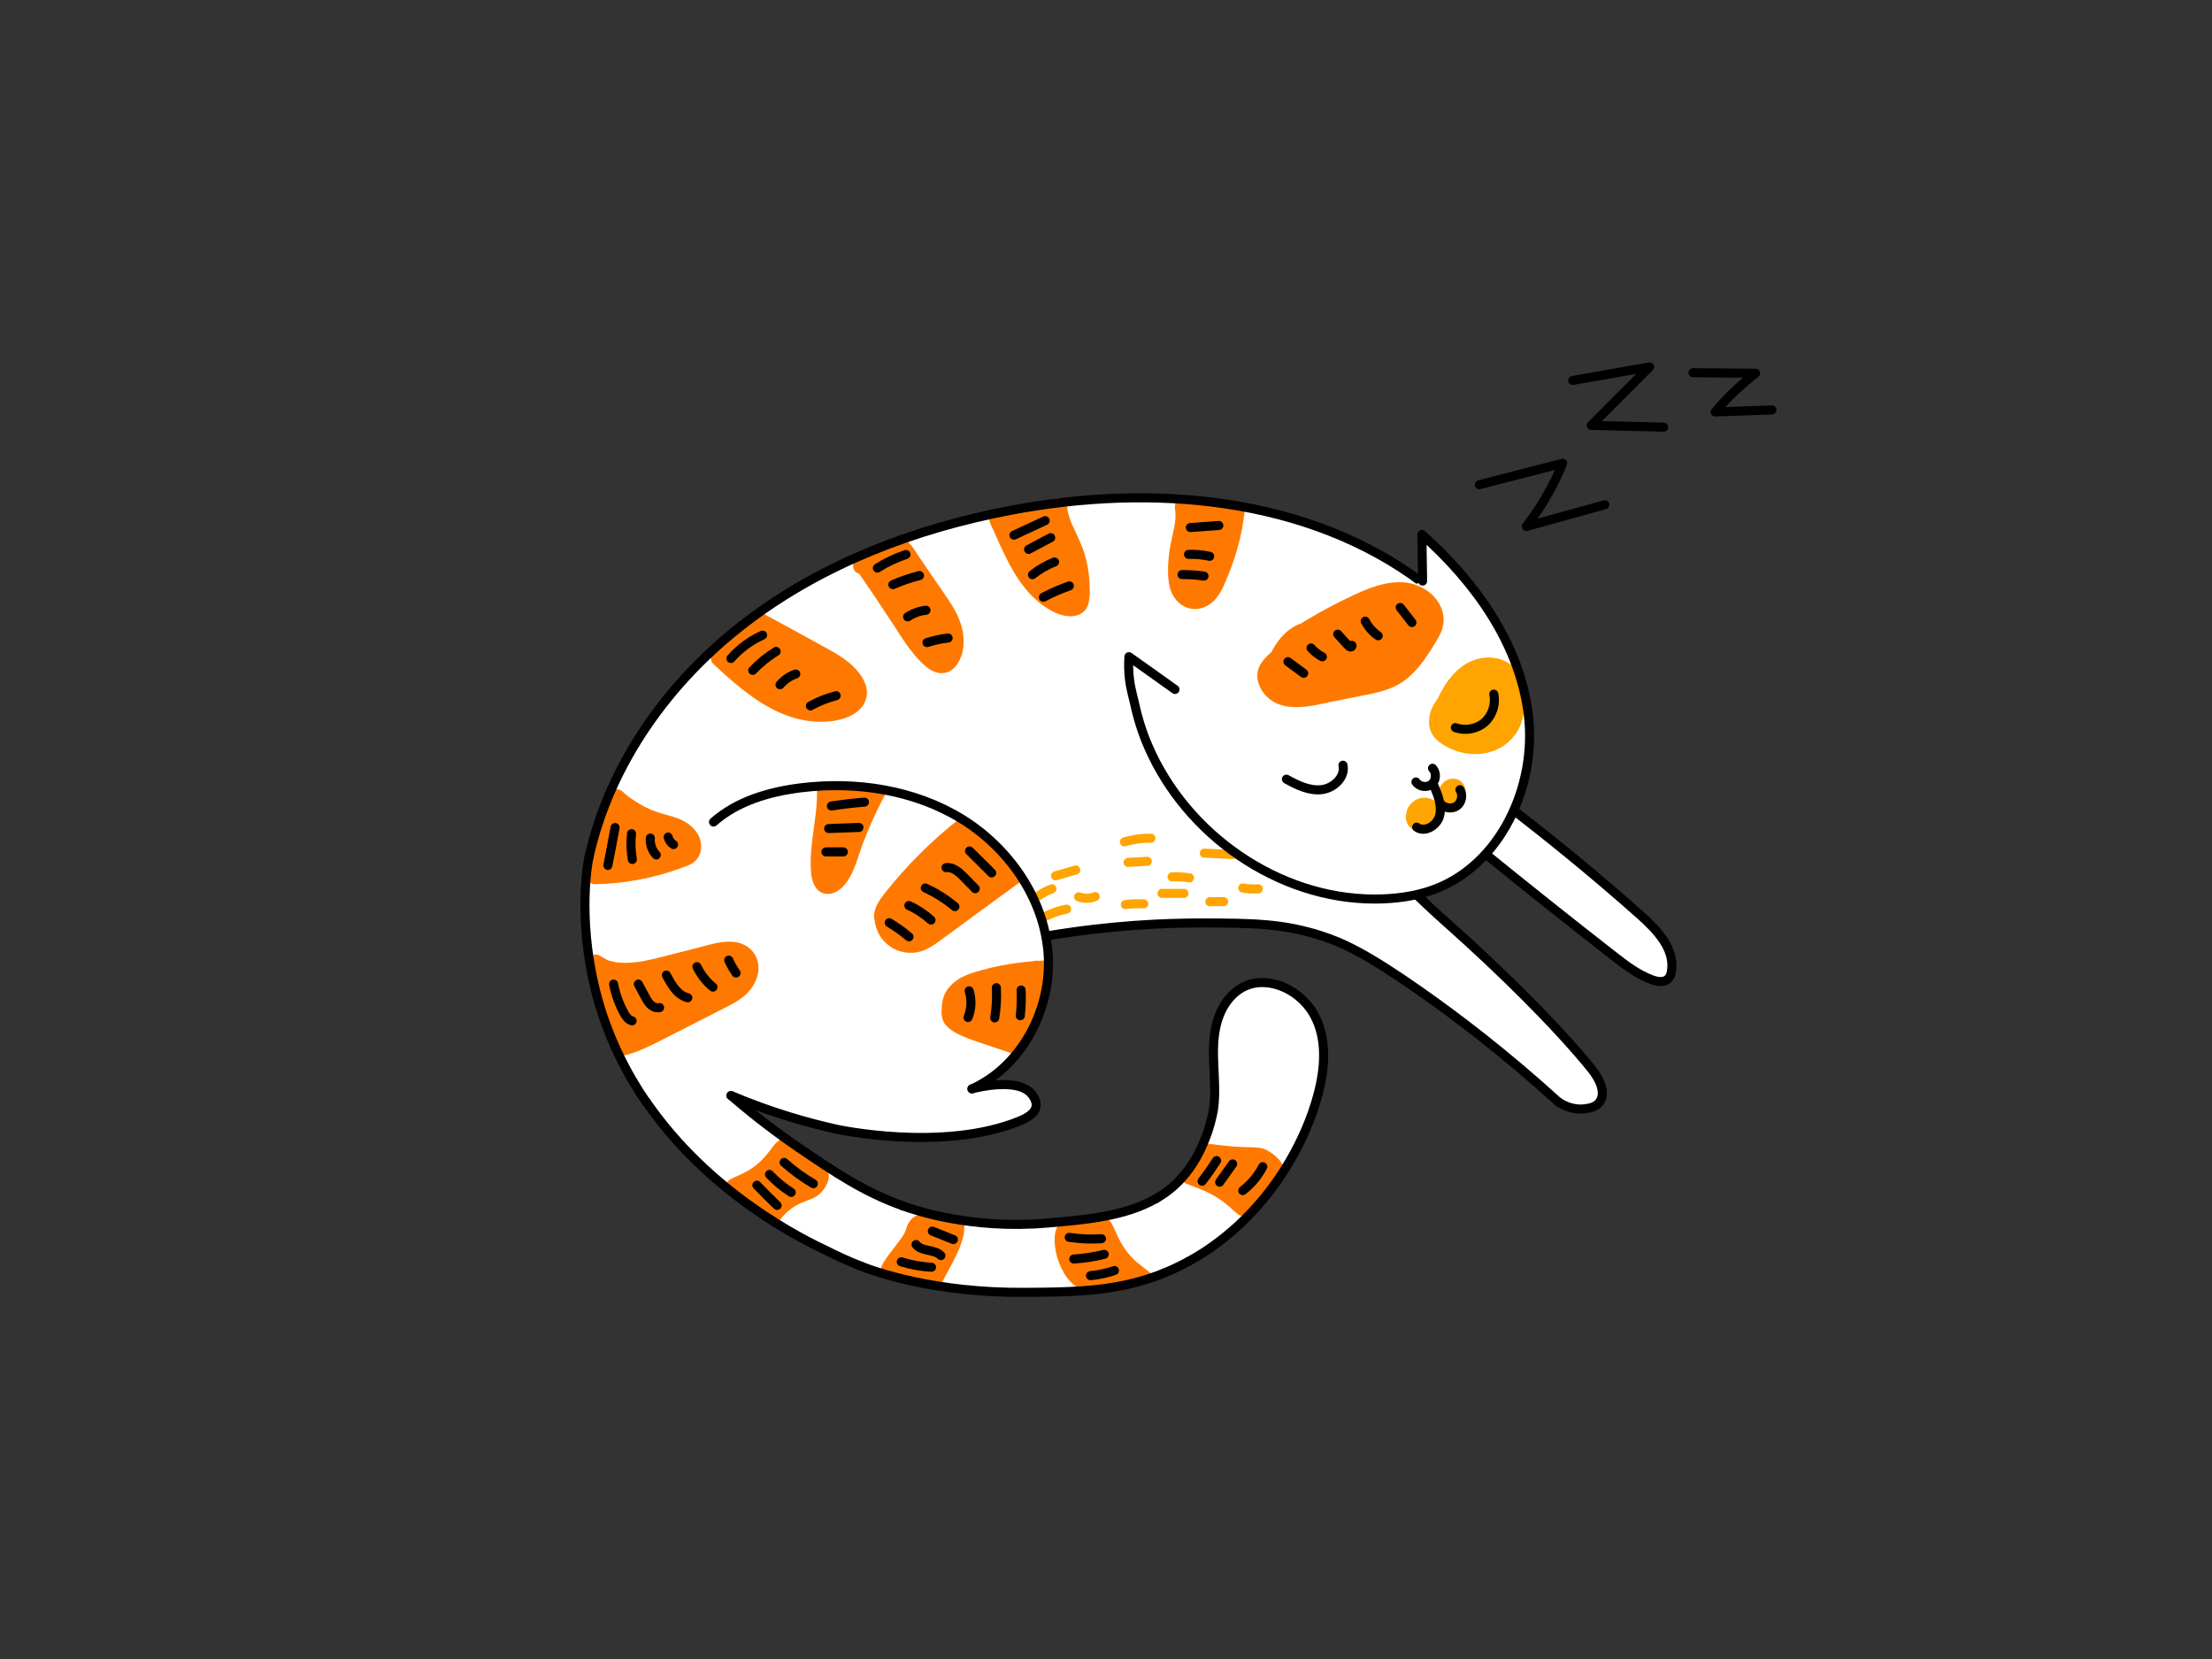 <?xml version="1.0" encoding="utf-8"?>
<!-- Generator: Adobe Illustrator 25.2.3, SVG Export Plug-In . SVG Version: 6.00 Build 0)  -->
<svg version="1.1" id="Layer_1" xmlns="http://www.w3.org/2000/svg" xmlns:xlink="http://www.w3.org/1999/xlink" x="0px" y="0px"
	 viewBox="0 0 1600 1200" style="enable-background:new 0 0 1600 1200;" xml:space="preserve">
<rect x="0" y="0" width="1600" height="1200" fill="#333333" stroke="none"/>
<style type="text/css">
	.st0{fill:#FFFFFF;}
	.st1{fill:#FF7900;}
	.st2{fill:none;stroke:#000000;stroke-width:6.551;stroke-linecap:round;stroke-linejoin:round;}
	.st3{fill:none;stroke:#FFA400;stroke-width:6.551;stroke-linecap:round;stroke-linejoin:round;}
	.st4{fill:#FFA400;}
</style>
<g>
	<path id="Group_1_32_" class="st0" d="M1038.3,426.6c-82.3-62.9-206.2-77.2-310.6-57.7c-70,13-139.7,42.3-195.2,85.8
		c-57.5,45.2-99.7,113.1-108.6,188.7"/>
	<polygon id="Shape_1" class="st0" points="977,411 777,465 481,562 613,686 858,649 925,617 997,458 	"/>
	<g id="Butt_white">
		<path id="Group_2_29_" class="st0" d="M426.8,616.4c-2,9.5-7.1,54.2,4.1,105.2c6,27.7,21.4,54.5,36.7,75.7"/>
		<polygon id="Group_1_33_" class="st0" points="448.2,586.1 426.9,619.9 429,681.8 464.2,792 530.4,790.5 		"/>
	</g>
	<g id="Leg_white">
		<path id="Group_2_30_" class="st0" d="M516.1,593.7c17.3-15.3,40.7-22,63.6-24.8c39.7-4.8,81.5,1.5,115.7,22.4
			c34.1,20.9,59.6,57.3,62.7,97.1c3.1,39.9-18.6,81.8-55,98.3"/>
		<path id="Group_1_34_" class="st0" d="M537.1,571.2l-97,24.5l-7.5,54.5l26.5,116.5c0,0,39.2,12.1,69.7,24.9s57.1,20.1,76.5,24.4
			c0,0,76.8,16.8,132.4-6c3.1-1.3,10.8-4.5,11.8-10.4c0.7-4.1-2.3-7.8-3.2-9c-9.9-12.3-39.9-4.6-43.2-3.8l-44-87.7L537.1,571.2z"/>
	</g>
	<g id="Paws_white">
		<path id="Group_3_24_" class="st0" d="M985.3,611.3c0,0,30.3,27.2,36.2,32.9c5.9,5.7,15,14.4,26.4,24.5
			c36.6,32.6,76.6,71.7,103,104.1c5.9,7.3,11.7,18.2,5.4,25.2c-2.6,2.9-6.8,3.6-9.8,4c-9.3,1.2-16.5-3.1-19.1-4.8"/>
		<path id="Group_2_31_" class="st0" d="M1034,584.8c0,0,5.3,4.3,36.9,30s63.5,51.1,95.7,76.2c8.8,6.9,17.8,13.8,28.3,17.7
			c3.8,1.4,8.7,2.2,11.6-0.6c1.5-1.4,2.2-3.5,2.5-5.6c2.7-15.9-10.4-29.8-22.4-40.5c-31.4-27.9-63.8-54.5-97.1-80l-36.9-26.9"/>
		<path id="Group_1_36_" class="st0" d="M758.7,677.8c46-7.7,84.4-9.3,111.9-9.3c36.1,0.1,59.2,1.2,86.5,9.1
			c16.2,4.7,30.8,11.8,70.4,39.6c26.1,18.3,60.9,44.6,99.9,80.1l-2.8-5.2l-20.2-49.4L991.3,611.9l-273.5,18.5l38.5,47.7L758.7,677.8
			"/>
	</g>
	<g id="Tail_base_2">
		<path id="Group_2_32_" class="st0" d="M494.5,767.6c0,0-44.4,6.3-29.9,27.2c45.8,66.4,112.9,99.3,130.4,107.5
			c5.9,3,14.4,7.1,24.9,11.2c10.6,4.2,29.1-16.4,29.1-16.4l-69-49.5L494.5,767.6z"/>
		<path id="Group_3_25_" class="st0" d="M518.5,768.1l-26,22.5l136,113.5l51-15c0,0-1-8.9-29.6-19.3c-28.6-10.3-49.2-24.4-75-41.9
			c-21.1-14.4-37.6-27.9-49.1-37.8L518.5,768.1z"/>
	</g>
	<g id="Tail_mid_2">
		<path id="Group_2_33_" class="st0" d="M834.5,866.3c-22.5,13-51.1,15.4-79.2,17.8c-55,4.7-95.9-9.5-104.2-12.5
			c-28.6-10.3-29.9,31.3-29.9,31.3l241-2.5l-13-22.5C849.3,877.9,857.1,853.3,834.5,866.3z"/>
		<path id="Group_1_37_" class="st0" d="M616.8,881.9c0,0-6.1,29.3,4.4,33.4c10.6,4.2,53.5,19.4,118.5,18.9
			c43-0.3,78.7-0.7,118.3-22.4c30.3-16.6,18.4-27.5,18.4-27.5l-136.5,8.5L616.8,881.9z"/>
	</g>
	<path id="Group_2_34_" class="st0" d="M860,910.7c31.6-18.6,55.1-40.1,70.4-70.9c7.9-15.9,13.8-27.8,19.9-44.5
		c6.6-18.2,10.4-39.5,2.3-57.9c-6.1-13.9-20.1-25.2-35.3-26.6c-17.4-1.6-30,11.4-35.4,26.7c-7,19.6-0.8,39.2-3.6,59.7
		c-1.7,12.6-9.3,34.4-23.8,55.2c-5.6,8-9.3,11.7-16.8,16.7"/>
</g>
<g>
	<path class="st1" d="M503.7,601.7c-3.4-4.6-7.9-7.6-13.2-9.7c-4.6-1.8-9.5-2.7-14.2-4.3c-1.3-0.4-2.7-0.9-4-1.4
		c-0.2-0.1-0.5-0.2-0.7-0.3c-0.1,0-0.4-0.1-0.6-0.2c-0.1,0-0.1-0.1-0.1-0.1c-0.4-0.2-0.8-0.4-1.2-0.5c-2.4-1.1-4.8-2.3-7.1-3.7
		s-4.5-2.8-6.7-4.3c-0.5-0.4-1-0.7-1.5-1.1c1,0.8-0.5-0.4-0.8-0.7c-1.1-0.9-2.2-1.8-3.2-2.8c-2.4-2.2-6.5-2.6-8.9,0
		c-2.2,2.4-12.8,45.8-17.4,59c-1.4,3.9,2.2,8,6.1,8c21.3-0.4,42.7-4.4,62.7-11.8c2.6-1,5.4-1.8,7.7-3.3c2.8-1.8,4.8-4.3,5.9-7.5
		C508.1,611.9,506.8,605.9,503.7,601.7z"/>
</g>
<g>
	<g id="ZZZ_2">
		<path id="Group_3_23_" class="st2" d="M1070.1,350.6c20.1-5.2,40.1-10.3,60.2-15.5c-3,7.4-6.9,15.8-12.1,24.6
			c-4.7,8.1-9.6,15.1-14.2,21.1c18.9-5.2,37.8-10.4,56.8-15.7"/>
		<path id="Group_2_28_" class="st2" d="M1137.6,275.2c18.5-3.3,37-6.5,55.6-9.8c-14.1,14.1-28.2,28.2-42.2,42.3
			c12.3,0.3,24.5,0.6,36.8,0.9c5.2,0.1,10.4,0.2,15.6,0.4"/>
		<path id="Group_1_31_" class="st2" d="M1224.6,269.6c7.7,0.1,15.3,0.1,23,0.2c7.4,0.1,14.8,0.1,22.3,0.2
			c-4.8,3.7-10,8.1-15.3,13.1c-5.4,5.1-10,10.2-14,14.9c13.7-0.5,27.4-1,41.1-1.5"/>
	</g>
	<g id="Paws">
		<path id="Group_3" class="st2" d="M985.3,611.3c0,0,30.3,27.2,36.2,32.9s15,14.4,26.4,24.5c36.6,32.6,76.6,71.7,103,104.1
			c5.9,7.3,11.7,18.2,5.4,25.2c-2.6,2.9-6.8,3.6-9.8,4c-9.3,1.2-16.5-3.1-19.1-4.8"/>
		<path id="Group_2" class="st2" d="M1034,584.8c0,0,5.3,4.3,36.9,30s63.5,51.1,95.7,76.2c8.8,6.9,17.8,13.8,28.3,17.7
			c3.8,1.4,8.7,2.2,11.6-0.6c1.5-1.4,2.2-3.5,2.5-5.6c2.7-15.9-10.4-29.8-22.4-40.5c-31.4-27.9-63.8-54.5-97.1-80l-36.9-26.9"/>
		<path id="Group_1" class="st2" d="M757.8,676.9c46-7.7,84.4-9.3,111.9-9.3c36.1,0.1,57.9,0.3,85.5,9.1c15.6,5,32.6,12.6,72.2,40.4
			c26.1,18.3,60.9,44.6,99.9,80.1"/>
	</g>
	<g id="Belly_fur_top">
		<path id="Group_3_1_" class="st3" d="M898.9,642.3c3.7,0.7,7.5,0.9,11.3,0.6"/>
		<path id="Group_2_1_" class="st3" d="M875.1,652.2c3.3,0,6.6,0,10,0"/>
		<path id="Group_1_2_" class="st3" d="M871.1,617.1c6.9,0.3,13.7,0.7,20.6,1"/>
	</g>
	<g id="Belly_fur_mid">
		<path id="Group_2_2_" class="st3" d="M847.8,634.3c4.2-0.3,8.4,0,12.6,0.7"/>
		<g id="Group_1_3_">
			<path id="Group_4" class="st3" d="M840.5,646.2c5.3,0,10.6,0,15.9,0"/>
			<path id="Group_3_2_" class="st3" d="M813.3,609c6.2-1.9,12.7-2.8,19.2-2.7"/>
			<path id="Group_2_3_" class="st3" d="M816,623.8c4.6-0.3,9.3-0.5,13.9-0.8"/>
			<path id="Group_1_4_" class="st3" d="M814,654.3c4.4-0.6,8.8-0.7,13.3-0.5"/>
		</g>
	</g>
	<g id="Belly_fur_bottom">
		<path id="Group_4_1_" class="st3" d="M780.2,648.7c3.9,1.4,8.2,1.4,12-0.2"/>
		<path id="Group_3_3_" class="st3" d="M763.5,633.5c4.9-1.4,9.7-2.8,14.6-4.2"/>
		<path id="Group_2_4_" class="st3" d="M756.2,662.8c4.8-2.4,10-4.2,15.3-5.2"/>
		<path id="Group_1_5_" class="st3" d="M751.7,647.7c2.8-2,5.9-3.6,9.2-4.8"/>
	</g>
	<g id="Leg_spots">
		<g id="Group_3_4_">
			<path id="Group_4_2_" class="st1" d="M636.1,572.4c-0.2,0.5-0.5,0.9-0.7,1.4c-1.1-2.8-3.4-5.2-6.4-5.9c-2.6-0.6-5.3-0.3-7.6,1.1
				c-0.2,0.1-0.3,0.2-0.5,0.3c-7.2-0.7-14.4-0.3-21.6,0.8c-1.4,0.2-2.7,1-3.7,2c0-0.6,0-1.2,0-1.9c-0.1-3-4.9-3-4.7,0
				c0.5,11.9-1.6,23.6-3.1,35.3c-0.7,5.7-1.4,11.5-1.4,17.3c0,5.2,0,10.9,1.9,15.8c1.7,4.4,5.1,8,10.2,8c5,0.1,9.6-3.1,12.6-6.8
				c6.7-8.1,9.1-19.1,12.7-28.8c4.7-12.5,10.2-24.6,16.5-36.4C641.6,572.1,637.5,569.7,636.1,572.4z"/>
			<path id="Group_3_5_" class="st2" d="M597.4,616.2c4.2,0,8.4,0,12.6,0"/>
			<path id="Group_2_5_" class="st2" d="M599.4,599.3c7.3-0.3,14.6-0.5,21.9-0.8"/>
			<path id="Group_1_6_" class="st2" d="M601.4,583c7.9-1.2,15.9-2.2,23.9-2.8"/>
		</g>
		<g id="Group_2_6_">
			<path id="Group_6" class="st1" d="M739.2,634.5c-0.6-1-2.2-1.6-3.2-0.8l-1.5,1.1c0.2-0.7,0.3-1.5,0.3-2.3c0-3.1-1.8-6.7-4.7-8.2
				c-0.7-0.3-1.3-0.7-1.9-1.1c-0.1-0.1-0.3-0.2-0.3-0.3c-1.1-1-2.1-2.2-3.1-3.3c0,0-0.1-0.2-0.2-0.3l-0.1-0.1c-0.5-0.7-1-1.3-1.5-2
				c-1.3-1.8-2.7-3.6-4.1-5.3c-4.7-5.6-10.6-10.4-17-14.2c-1.8-1.1-3.9-1.4-5.9-1.1c0.3-0.2,0.5-0.4,0.8-0.7c1-0.8,0.8-2.5,0-3.3
				c-1-1-2.3-0.8-3.3,0c-19.7,15.6-37.7,33.5-53.3,53.2c-4.1,5.2-8.3,11.1-8,18c0,0.5,0.2,0.9,0.4,1.2c0,0.1,0,0.3,0,0.4
				c0.8,7.6,4.6,14.4,10.8,18.9c6.3,4.7,15,6.1,22.6,3.9c4.1-1.2,7.8-3.5,11.3-5.9c3.8-2.7,7.6-5.6,11.4-8.3
				c7.8-5.7,15.5-11.4,23.3-17.1c8.8-6.4,17.6-12.9,26.4-19.3C739.4,636.9,739.9,635.7,739.2,634.5z"/>
			<path id="Group_5" class="st2" d="M643.2,667.4c5,3,9.8,6.4,14.3,10.2"/>
			<path id="Group_4_3_" class="st2" d="M657.4,655c5.8,2.6,11.2,6.2,16,10.5"/>
			<path id="Group_3_6_" class="st2" d="M669.3,642.3c7.7,3.5,14.9,8.1,21.4,13.5"/>
			<path id="Group_2_7_" class="st2" d="M684.3,627.6c5-0.7,9.4,3.2,13,6.9c2.7,2.8,5.4,5.6,8.1,8.3"/>
			<path id="Group_1_7_" class="st2" d="M701.3,615.5c5.3,5.3,10.7,10.6,16,15.9"/>
		</g>
		<g id="Group_1_8_">
			<path id="Group_4_4_" class="st1" d="M757.8,694.7c-2.3,0.1-4.7,0.2-7,0.3c-1.2-0.2-2.5-0.2-3.7,0.3c0,0,0,0-0.1,0
				c-7.4,0.6-14.8,1.6-22.2,3c-5.4,1-10.8,2.3-16.1,3.8c-4.3,1.2-8.7,2.6-12.7,4.6c-3.5,1.8-6.6,4.1-9.1,7.1c-3.4,3.4-5,8-5.5,12.7
				c-0.6,5-0.8,10.7,2.5,14.8c3.3,4,8.6,6.6,13.3,8.6c5.2,2.2,10.6,3.9,15.9,5.7c6.5,2.2,13.1,4.4,19.6,6.6c2.5,0.8,3.7-2.4,2.3-3.9
				c2.1-0.7,4-2.1,5.3-4.1c8-12.2,13.7-26,16.7-40.2c0.3-1.3,0.3-2.7,0.1-4c0.2-0.3,0.3-0.6,0.5-0.8c2-2.8,1.5-6.9-0.2-9.7
				c0.1,0,0.2,0,0.3,0C760.9,699.4,760.9,694.7,757.8,694.7z"/>
			<path id="Group_3_7_" class="st2" d="M701,716.7c2,6.3,1.7,13.2-0.8,19.3"/>
			<path id="Group_2_8_" class="st2" d="M720.7,714.4c0.4,7.3,0,14.7-1.2,21.9"/>
			<path id="Group_1_9_" class="st2" d="M738.6,716.1c0.3,6.2,0.1,12.4-0.6,18.6"/>
		</g>
	</g>
	<g id="Leg_outline">
		<path id="Group_2_9_" class="st2" d="M516.1,594.6c17.3-15.3,40.7-22,63.6-24.8c39.7-4.8,81.5,1.5,115.7,22.4
			c34.1,20.9,59.6,57.3,62.7,97.1s-18.6,81.8-55,98.3"/>
		<path id="Group_1_10_" class="st2" d="M528.7,792.4c30.5,12.9,57.1,20.1,76.5,24.4c0,0,76.8,16.8,132.4-6
			c3.1-1.3,10.8-4.5,11.8-10.4c0.7-4.1-2.3-7.8-3.2-9c-9.9-12.3-39.9-4.6-43.2-3.8"/>
	</g>
	<g id="Tail_tip">
		<g id="Group_1_11_">
			<path id="Group_4_5_" class="st1" d="M928.6,846c0.6,5.1-3.8,10.4-12.6,20.6c-7.3,8.5-11.1,12.8-14.8,13.2
				c-6.8,0.7-8.6-6-21.2-13.8c-14-8.6-25.4-8.8-25.5-13.6c-0.1-2.3,2.5-2.3,6.4-7.3c6.1-7.7,4.5-13.2,9.2-16.3
				c2.9-1.9,5.8-1.3,12.1-0.5c24.5,3.1,27.9-0.5,36.2,4.8C921.1,835,927.8,839.3,928.6,846z"/>
			<path id="Group_3_8_" class="st2" d="M869.5,854.4c3.7-4.8,7.2-9.8,10.5-14.9"/>
			<path id="Group_2_10_" class="st2" d="M882.2,855.1c3.1-4.4,6.3-8.8,9.4-13.2"/>
			<path id="Group_1_12_" class="st2" d="M898.9,861.2c6-4.6,11-10.6,14.5-17.3"/>
		</g>
		<path id="Group_2_11_" class="st2" d="M859.6,912.5c30.3-16.6,55.3-42.1,72.8-71.7c9-15.3,16.3-31.8,20.9-49
			c5-18.7,6.9-40.3-2.8-57.8c-7.3-13.3-22.2-23.3-37.6-23.3c-17.4,0-28.9,14-32.9,29.8c-5.2,20.2,0.6,41.1-2.2,61.6
			c-0.3,2.3-4.5,27.4-20.5,47c-6.1,7.6-13.3,13.4-21.1,17.9"/>
	</g>
	<g id="Tail_mid">
		<g id="Group_4_6_">
			<path id="Group_4_7_" class="st1" d="M696.9,882.3c-13.8-2.5-36.1-12.1-41.5,6.6c-1,7.4-26.4,30.9-15.9,32.1
				c8.3,6.4,24.9,11.6,33.2,5.3c2.7,1.6,3.2,8,7.3,4.1C686.6,916.5,700.8,896.7,696.9,882.3z"/>
			<path id="Group_3_9_" class="st2" d="M651.9,912.7c7.1,2.2,14.4,3.6,21.9,3.9"/>
			<path id="Group_2_12_" class="st2" d="M662.6,900.2c4.1,5.3,13.3,3.2,18,8"/>
			<path id="Group_1_13_" class="st2" d="M674.4,890.5c5.1,2,10.1,4.1,15.2,6.1"/>
		</g>
		<g id="Group_3_10_">
			<path id="Group_4_8_" class="st1" d="M811.9,900.7c9.9,16.1,22.6,18.3,21.1,23.3c-0.8,2.9-5.3,3-35.1,7.5
				c-11.1,1.7-12.4,1.9-14.9,1.2c-17.3-5.2-25.7-39.7-16.2-48c1.2-1.1,6.9-1.9,18.2-3.5c11-1.6,12.1-1.5,13.6-1
				C805.5,882.8,805.6,890.5,811.9,900.7z"/>
			<path id="Group_3_11_" class="st2" d="M776.7,910.7c7.4-0.5,14.8-1.6,22-3.4"/>
			<path id="Group_2_13_" class="st2" d="M788.8,922.7c5.9-0.5,11.7-1.8,17.3-3.7"/>
			<path id="Group_1_14_" class="st2" d="M773.4,895c7.7,1.2,15.5,1.5,23.3,1"/>
		</g>
		<path id="Group_2_14_" class="st2" d="M836.3,866.9c-22.5,13-51.1,15.4-79.2,17.8c-55,4.7-95.9-9.5-104.2-12.5"/>
		<path id="Group_1_15_" class="st2" d="M622.9,915.9c10.6,4.2,53.5,19.4,118.5,18.9c43-0.3,78.7-0.7,118.3-22.4"/>
	</g>
	<g id="Tail_base">
		<g id="Group_1_16_">
			<path id="Group_4_9_" class="st1" d="M568.6,877.4c-4.6,4.4-4.3,6.2-7.3,7c-3.7,1-7.3-0.9-24.9-15.7c-9.2-7.7-11.1-9.6-10.8-12.1
				c0.5-4.3,6.9-4.8,15.6-9.9c17.1-10.1,17.6-23.2,26.9-23.1c2.9,0,2.1,1.2,18.2,12.5c8.6,6.1,12,8,13,12.3
				c1.2,5.3-2.3,10.3-3.5,11.9C589,869.9,579.7,866.7,568.6,877.4z"/>
			<path id="Group_3_12_" class="st2" d="M556.6,849.5c4.7,5,9.9,9.3,15.7,13"/>
			<path id="Group_2_15_" class="st2" d="M567.2,840.8c6.5,5.8,13.6,11,21.1,15.4"/>
			<path id="Group_1_17_" class="st2" d="M547.5,857.3c4.8,5,9.6,9.9,14.6,14.6"/>
		</g>
		<path id="Group_2_16_" class="st2" d="M467.6,797.2c45.8,66.4,112.9,99.3,130.4,107.5c5.9,3,14.4,7.1,24.9,11.2"/>
		<path id="Group_3_13_" class="st2" d="M652.9,872.2c-28.6-10.3-49.2-24.4-75-41.9c-21.1-14.4-37.6-27.9-49.1-37.8"/>
	</g>
	<g id="Back_spots">
		<g id="Group_5_1_">
			<path id="Group_4_10_" class="st1" d="M899.9,364.5c-1.4-0.6-6.4,0.8-7.6,0.3c-1.5-0.6-35.4-5.2-38-4.3c-3.4,1.1-5.1,4.3-4.4,7.7
				c0.1,0.3,0.1,0.6,0.2,0.9v0.1c0.1,0.6,0.1,1.1,0.1,1.7c0.1,1.4,0.1,2.7,0,4.1c0,0.7-0.1,1.4-0.2,2c0,0.2-0.1,0.9-0.1,1
				c-0.2,1.3-0.4,2.7-0.7,4c-1,5.3-2.4,10.5-3.2,15.8c-0.8,5.8-1.3,11.7-1.1,17.5c0.2,5.5,1,11.3,4,16.1c3.1,5,8,8.4,13.9,9.1
				c5.7,0.6,11.6-2.2,15.5-6.2c3.6-3.7,5.9-8.3,7.9-13c2.3-5.3,4.4-10.7,6.2-16.1c3.9-11.5,6.7-23.3,8.3-39
				C901,365.2,900.4,364.7,899.9,364.5z"/>
			<path id="Group_3_14_" class="st2" d="M855,415.6c5.3,0,10.6,0.3,15.9,1.1"/>
			<path id="Group_2_17_" class="st2" d="M859.7,401c5.1-0.2,10.3,0.3,15.3,1.4"/>
			<path id="Group_1_18_" class="st2" d="M861,381.6c6.9-0.5,13.7-1,20.6-1.5"/>
		</g>
		<g id="Group_4_11_">
			<path id="Group_5_2_" class="st1" d="M788,420c-0.4-6.2-1.5-12.5-3.2-18.5c-2-6.6-5-12.8-7.9-19c-0.7-1.4-1.3-2.8-1.9-4.2l0,0
				c-0.2-0.4-0.3-0.8-0.5-1.3c-0.3-0.7-0.5-1.3-0.7-2c-0.5-1.5-1-3.1-1.3-4.6c-0.2-0.7-0.3-1.4-0.4-2.1c0,0,0,0,0-0.1
				c0-0.5-0.1-1-0.1-1.5c-0.2-3.3-2.7-6.5-6.3-6.3c-2.8,0.1-26.7,7-34.2,7c-2,0-3.7,0.9-4.9,2.5c-0.2,0.3-0.4,0.6-0.5,0.8
				c-2-1.8-5.3-2.1-7.5-0.7c-3.1,2-3.7,5.4-2.3,8.6c9.9,21.4,18.6,45.4,38.5,59.6c4.3,3.1,9.3,5.8,14.5,7c6.3,1.5,13.9,0.3,17-6.1
				c1.6-3.2,1.8-6.7,2-10.2C788.2,426,788.2,423,788,420z"/>
			<path id="Group_4_12_" class="st2" d="M754.7,432c6-3.2,12.3-5.9,18.8-8.2"/>
			<path id="Group_3_15_" class="st2" d="M746.8,415.7c4.8-3.8,10.2-7,16-9.2"/>
			<path id="Group_2_18_" class="st2" d="M744,397.4c5.3-2.8,10.7-5.7,16-8.5"/>
			<path id="Group_1_19_" class="st2" d="M733.4,387.1c7.5-3.5,15.1-7,22.6-10.5"/>
		</g>
		<g id="Group_3_16_">
			<path id="Group_5_3_" class="st1" d="M695.3,452.3c-2.2-7.4-6.2-14-10.5-20.3c-4.5-6.6-9-13.2-13.5-19.7
				c-2.6-3.8-5.2-7.5-7.7-11.3c-2.7-3.9-5.3-9.4-10.3-10.7c-5.5-1.5-10.4,2.1-15.1,4.5c-4,2.1-7.9,4.2-11.9,6.3
				c-0.7,0.3-1.2,0.8-1.6,1.3c-1.6-0.1-3.2,0.2-4.6,1c-4.1,2.3-4.2,9.1,0.2,11.2c0.4,0.2,0.8,0.3,1.2,0.4c0.4,0.6,0.8,1.2,1.2,1.8
				c1.2,1.7,2.3,3.4,3.5,5.1c2.2,3.2,4.4,6.5,6.6,9.7c4.5,6.7,8.9,13.4,13.3,20.1c3.9,6,7.7,12.1,12,17.8c2.4,3.1,4.8,6.1,7.6,8.9
				c2.6,2.6,5.6,5.3,8.9,6.9c5,2.5,10.3,2.2,14.7-1.4c3-2.4,4.8-6,6.1-9.5C697.8,467.4,697.4,459.3,695.3,452.3z"/>
			<path id="Group_4_13_" class="st2" d="M634.6,410.9c6.5-4.1,13.4-7.4,20.7-9.8"/>
			<path id="Group_3_17_" class="st2" d="M645.8,422.9c6.2-2.7,12.7-4.9,19.3-6.6"/>
			<path id="Group_2_19_" class="st2" d="M656.5,446.2c4-2.6,8.5-4.3,13.3-4.8"/>
			<path id="Group_1_20_" class="st2" d="M670.5,464.8c5-1.6,10.1-2.7,15.3-3.3"/>
		</g>
		<g id="Group_2_20_">
			<path id="Group_5_4_" class="st1" d="M617.1,482c-4.9-4.8-10.9-8.5-16.8-11.8c-15.6-8.7-31.3-17.1-47-25.7
				c-2.9-1.6-7-0.8-8.6,2.3c-0.5,1-8,5.3-10.6,7.5c-4.4,3.6-8.7,7.5-13.1,11.2c-1.2,1-1.8,2.6-1.8,4.2c-1.2,0.2-2.3,0.8-3.2,1.7
				c-2.2,2.4-2.6,6.5,0,8.9c21.5,19.9,45.6,41.1,76.6,41.8c13.1,0.3,32.6-3.8,34.4-19.7C627.7,494.6,622.4,487.1,617.1,482z"/>
			<path id="Group_4_14_" class="st2" d="M528.7,476.3c6.3-7.2,14.2-13,22.9-16.9"/>
			<path id="Group_3_18_" class="st2" d="M544.5,484.9c5-5.3,10.7-9.9,16.9-13.7"/>
			<path id="Group_2_21_" class="st2" d="M564.2,495.3c3-3.5,7-6.3,11.4-7.8"/>
			<path id="Group_1_21_" class="st2" d="M586.2,510.6c5.8-3.2,12.1-5.7,18.6-7.4"/>
		</g>
		<g id="Group_1_22_">
			<path id="Group_5_5_" class="st1" d="M437.6,627.5c0.2-0.5,0.4-1.1,0.6-1.6c0.5,0.4,0.9,0.8,1.5,1.1c0.1,0.1,0.2,0.3,0.3,0.4
				C439.3,627.4,438.5,627.5,437.6,627.5z"/>
			<path id="Group_4_15_" class="st2" d="M444.9,598.6c-1.7,9.1-3.4,18.3-5.2,27.4"/>
			<path id="Group_3_19_" class="st2" d="M456.8,603c-0.7,6.2-0.5,12.5,0.6,18.7"/>
			<path id="Group_2_22_" class="st2" d="M470.4,606.2c-0.4,4.4,1.2,9,4.3,12.2"/>
			<path id="Group_1_23_" class="st2" d="M483.3,605.5c0.5,2.2,1.9,4.2,3.9,5.4"/>
		</g>
	</g>
	<g id="Butt">
		<g id="Group_1_24_">
			<path id="Group_6_1_" class="st1" d="M547.3,693.1c-3.3-8.2-11.2-12-19.7-12c-7.9,0-15.6,2.6-23.2,4.5
				c-8.7,2.2-17.4,4.5-26.2,6.7c-4.1,1-8.2,2-12.3,2.8c-1,0.2-2,0.4-3.1,0.5c-0.4,0.1-0.8,0.1-1.2,0.2c-0.2,0-0.5,0.1-0.7,0.1
				c-2,0.2-4.1,0.4-6.1,0.5s-4,0-6-0.1c-0.5,0-1-0.1-1.5-0.1c-0.1,0-0.3,0-0.5,0c0.1,0,0.1,0,0.2,0c-0.9,0-2-0.3-2.9-0.5
				c-1.7-0.4-4.1-0.8-5.6-1.7c0.4,0.2,0.5,0.3,0.6,0.3c-0.1-0.1-0.7-0.4-0.8-0.5c-0.5-0.2-1-0.5-1.5-0.8c-1-0.5-1.9-1.1-2.8-1.7
				c-1.3-0.9-2.9-1-4.4-0.7c-1.7,0.4-0.8,14.3-0.7,15.2c1.2,9.5,15.3,56.3,17.4,57.3c1.3,0.6,2.9,0.8,4.4,0.5
				c8.7-1.9,16.8-5.7,24.7-9.7c8-4,15.9-8.1,23.8-12.1c8-4.1,16.1-8.2,24.1-12.3c6.9-3.5,14.2-7.1,19.2-13.3
				C547.7,709.8,550.5,700.9,547.3,693.1z"/>
			<path id="Group_5_6_" class="st2" d="M443.8,711.8c1.4,7.3,4,14.5,7.6,21c1.3,2.4,3.1,5,5.8,5.6"/>
			<path id="Group_4_16_" class="st2" d="M461.7,711.8c1.6,3,3.3,6.1,4.9,9.1c1.1,2.1,2.3,4.2,4,5.8s4.2,2.7,6.5,2.1"/>
			<path id="Group_3_20_" class="st2" d="M482,705.3c3.6,6.9,8,14.6,15.5,16.4"/>
			<path id="Group_2_23_" class="st2" d="M504.1,699.2c2.7,5.7,6.7,10.8,11.6,14.8"/>
			<path id="Group_1_25_" class="st2" d="M527.1,694.5c1.5,3.3,3.2,6.4,5.3,9.3"/>
		</g>
		<path id="Group_2_24_" class="st2" d="M426.1,619.7c-2.1,9.3-8.1,52.3,6.7,104.4c8,27.9,20.3,52.2,34.7,73.2"/>
	</g>
	<path id="Group_1_26_" class="st2" d="M1028.9,421.4c-83.1-62.4-196.1-71.7-298.2-52.2c-68.4,13-135.3,38.3-190.7,80.5
		c-55.4,42.1-98.7,102-113.9,170"/>
	<path id="Group_1_1_" class="st0" d="M849.9,498.7c-5.9-4.2-11.9-8.5-17.8-12.7c-5.2-3.7-10.3-7.3-15.5-11
		c-0.3,4.5-0.4,10.1,0.4,16.4c0.5,4.1,1.3,7.7,2.1,11c0.6,2.2,1.1,4.3,1.6,6.5C837.3,587.7,913.3,650,994,650.3
		c14.7,0,29.5-1.8,43.3-6.9c48.4-17.9,74.5-75.1,68.3-126.3c-6.2-51.3-38.4-96.2-77-130.5c0.2,11.2,0.3,22.5,0.5,33.7"/>
	<g id="Face">
		<g id="Group_2_25_">
			<path id="Group_8" class="st4" d="M1102.6,499.5c-0.9-7.1-3.8-14.3-9.7-18.7c-5.3-4-11.9-5.6-18.4-5.1
				c-16.6,1.2-27.9,15-34.3,29.2c-3.1,4.1-5.6,8.6-6.3,13.8c-0.5,3.7-0.3,7.6,1.4,11.1c1.8,3.8,4.8,6.5,8.3,8.7
				c12.9,8.3,30.2,9.7,43.4,1.3c6.1-3.9,10.9-9.8,13.3-16.6C1102.7,515.8,1103.6,507.3,1102.6,499.5z"/>
			<path id="Group_7" class="st4" d="M1040.9,583.5c-0.5-1.2-1-2-1.9-2.9c-1-1.1-2.2-2.1-3.6-2.6c-1.9-0.7-3.4-1-5.4-1
				c-0.4,0-0.8,0-1.2,0.1c-0.9,0.1-1.8,0.3-2.7,0.6c-2.8,1-5.3,2.9-6.9,5.4c-0.9,1.3-1.5,2.7-1.8,4.3c0,0.2-0.1,0.4-0.1,0.7
				c-0.8,2.4-0.6,5.2,0.6,7.5c0.7,1.3,1.5,2.5,2.7,3.4c1.5,1.2,2.9,1.8,4.7,2.3c0.4,0.1,0.7,0.2,1.1,0.2c0.9,0.1,1.8,0.2,2.7,0.1
				c1.7-0.2,3-0.6,4.5-1.4c2.7-1.4,4.7-3.5,6.3-6.1c0.7-1.1,1.1-2.5,1.5-3.8c0.2-0.7,0.2-1.3,0.3-2c0-0.7,0.1-1.4,0-2.1
				C1041.4,585.3,1041.3,584.4,1040.9,583.5z"/>
			<path id="Group_6_2_" class="st4" d="M1059.8,570.3c-0.1-0.5-0.2-1-0.4-1.5c-0.3-0.6-0.6-1.4-1-1.9c-1-1.2-1.8-1.9-3.1-2.7
				c-0.6-0.3-1.3-0.5-1.9-0.7c-0.2-0.1-0.4-0.1-0.6-0.1c-0.9-0.1-1.8-0.2-2.7-0.1c-0.7,0.1-1.4,0.3-2.1,0.4
				c-0.2,0.1-0.4,0.1-0.6,0.2c-0.6,0.3-1.3,0.6-1.9,1c-0.4,0.2-0.7,0.6-1.1,0.9c-0.4,0.3-0.8,0.7-1.1,1.1c-0.5,0.6-0.9,1.3-1.3,1.9
				c-0.4,0.7-0.6,1.5-0.8,2.2c-0.1,0.2-0.2,0.3-0.3,0.5c-0.5,1-0.7,2.1-0.6,3.2c0.1,0.7,0.2,1.5,0.5,2.2c0,0.1,0.1,0.2,0.1,0.3
				c0.3,1.5,0.9,2.9,2.1,3.9c0.6,0.6,1.3,1,2.1,1.2c0.4,0.2,0.8,0.3,1.3,0.4c0.6,0.2,1.1,0.4,1.7,0.6c0.5,0.1,1,0.1,1.4,0.1
				c0.5,0,1,0.1,1.4,0c0.1,0,0.2,0,0.3,0c0.6-0.1,1.3-0.2,1.9-0.4c0.2-0.1,0.4-0.1,0.6-0.2c0.7-0.3,1.4-0.6,2-1.1
				c0.6-0.4,1.1-0.9,1.6-1.4c0.2-0.2,0.3-0.3,0.4-0.5c0.6-0.8,1.2-1.6,1.5-2.5s0.7-1.8,0.8-2.8c0.1-0.7,0.2-1.5,0.1-2.3
				C1060.1,571.3,1059.9,570.8,1059.8,570.3z"/>
			<path id="Group_5_7_" class="st2" d="M930.5,563.6c7.8,4.3,16.3,8.5,25.2,7.6s17.6-9,15.7-17.7"/>
			<path id="Group_4_17_" class="st2" d="M1052.7,526.3c7,2.6,15.5,1.1,21.1-3.8s8.3-13.1,6.7-20.4"/>
			<path id="Group_3_21_" class="st2" d="M1024.2,565.6c2.4,3.6,8.1,4.4,11.4,1.6c3.3-2.7,3.6-8.4,0.6-11.5"/>
			<path id="Group_2_26_" class="st2" d="M1037.5,569c2.8,6.7,5.6,14,3.8,21.1c-1.8,7-10.7,12.5-16.6,8.2"/>
			<path id="Group_1_27_" class="st2" d="M1041.8,581.1c2.7,3.5,8.3,4.4,11.9,1.9s4.7-8.1,2.3-11.8"/>
		</g>
		<g id="Group_1_28_">
			<path id="Group_6_3_" class="st1" d="M1040.9,436.5c-5.3-9.1-15.6-14.6-25.9-15.3c-12.7-0.8-24.9,4.1-36.2,9.4
				c-11.5,5.4-22.8,11.3-33.7,17.9c-1.3,0.8-2.6,1.6-3.9,2.4c-5.8,1.9-11,6-14.9,10.6c-2.6,3.1-4.8,6.6-6.7,10.2
				c-0.8,0.8-1.7,1.5-2.5,2.3c-3.8,3.7-7.2,8-7.6,13.4c-0.4,4.9,1.4,9.7,4.3,13.6c3,3.9,7,7,11.7,8.6c5.8,2,11.9,2.2,18,1.6
				s12.2-2,18.2-3.3c6.5-1.3,13-2.6,19.5-3.9c11.9-2.4,24.4-4.2,34.5-11.6c9-6.6,15.4-15.9,21.2-25.3c3-4.9,6.4-10.1,7.1-15.9
				C1044.7,446,1043.5,441,1040.9,436.5z"/>
			<path id="Group_5_8_" class="st2" d="M931.6,478.6c3.8,2.8,7.6,5.6,11.4,8.4"/>
			<path id="Group_4_18_" class="st2" d="M948.3,468.7c2.3,2.6,5.1,4.8,8.2,6.4"/>
			<path id="Group_3_22_" class="st2" d="M967.6,458.7c2.5,2.7,5,5.4,7.5,8.2c0.5,0.5,1,1,1.7,1.1s1.4-0.6,1.1-1.2"/>
			<path id="Group_2_27_" class="st2" d="M987.5,449.3c2.2,4.2,5.4,7.9,9.4,10.6"/>
			<path id="Group_1_29_" class="st2" d="M1012.8,439.4c2.8,3.6,5.7,7.3,8.5,10.9"/>
		</g>
	</g>
	<path id="Group_1_30_" class="st2" d="M849.9,498.7c-5.9-4.2-11.9-8.5-17.8-12.7c-5.2-3.7-10.3-7.3-15.5-11
		c-0.3,4.5-0.4,10.1,0.4,16.4c0.5,4.1,1.3,7.7,2.1,11c0.6,2.2,1.1,4.3,1.6,6.5c2.3,10.8,5.6,21.3,10,31.3
		c27.5,63.4,93.6,109.9,163.2,110.1c14.7,0,29.5-1.8,43.3-6.9c48.4-17.9,74.5-75.1,68.3-126.3c-6.2-51.3-38.4-96.2-77-130.5
		c0.2,11.2,0.3,22.5,0.5,33.7"/>
</g>
</svg>
